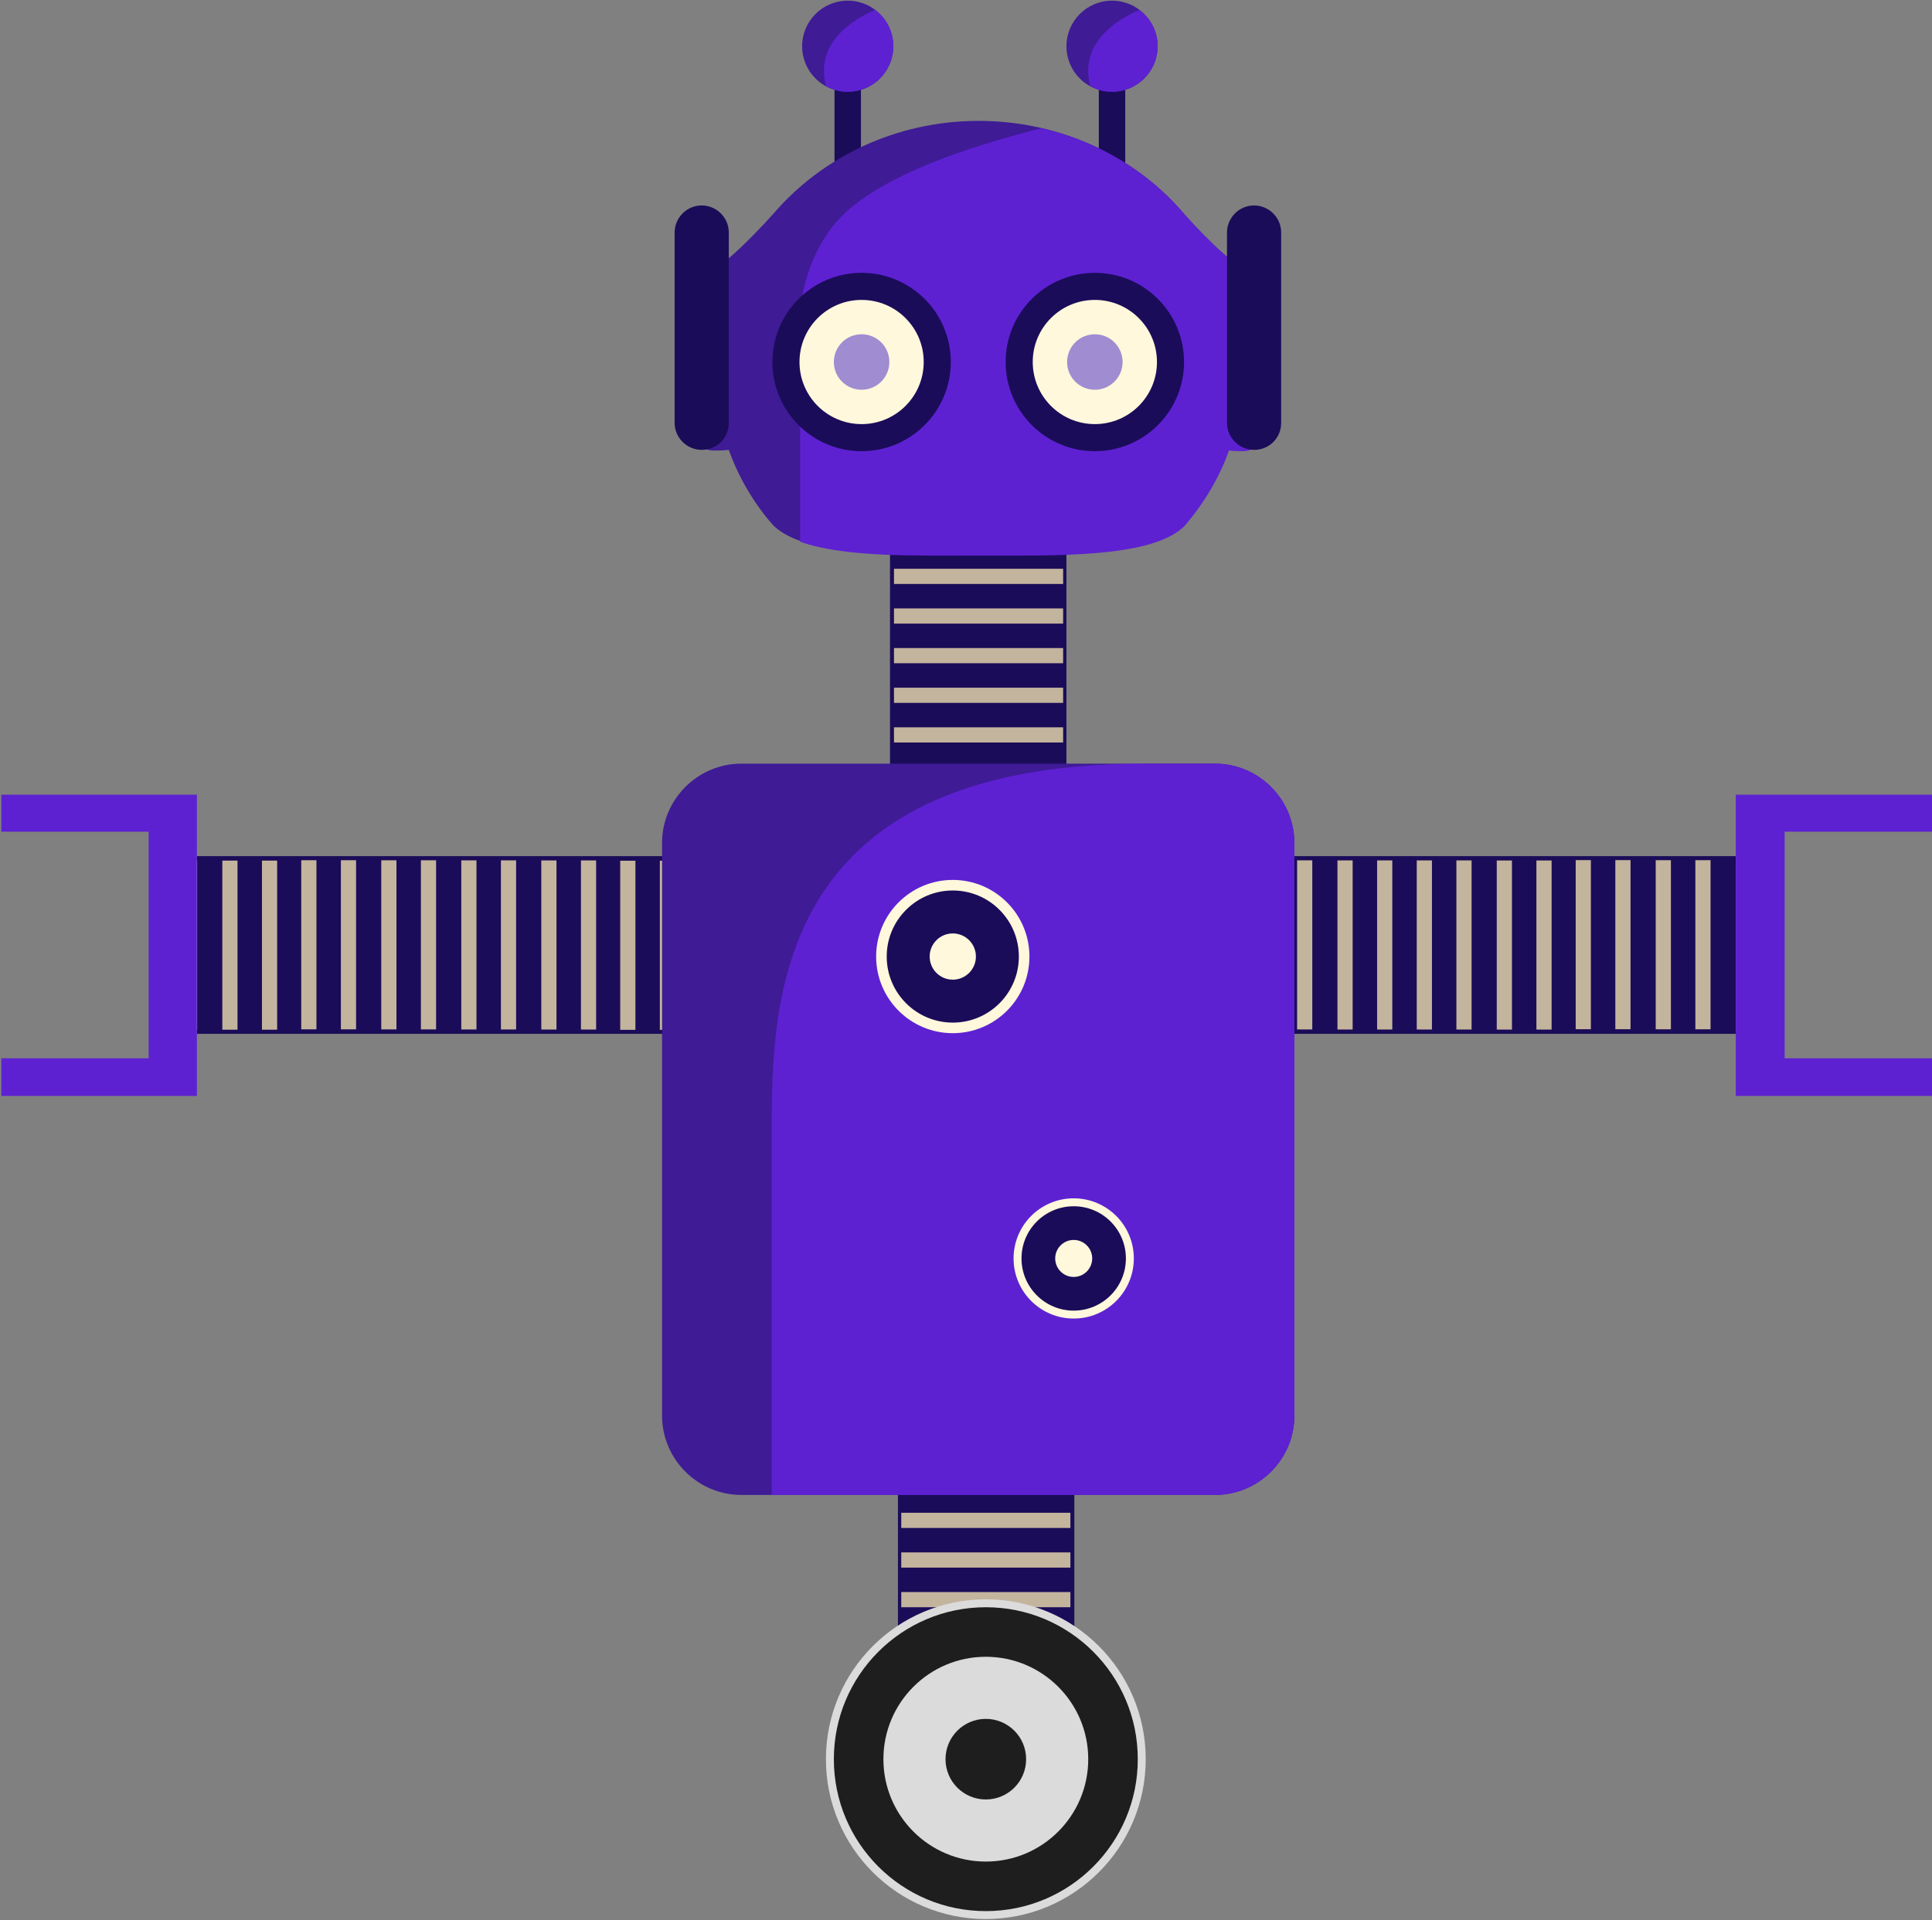 <?xml version="1.0" encoding="utf-8"?>
<!-- Generator: Adobe Illustrator 22.1.0, SVG Export Plug-In . SVG Version: 6.00 Build 0)  -->
<svg version="1.1" xmlns="http://www.w3.org/2000/svg" xmlns:xlink="http://www.w3.org/1999/xlink" x="0px" y="0px"
	 viewBox="0 0 292.4 290.7" style="enable-background:new 0 0 292.4 290.7;" xml:space="preserve">
<rect x="0" y="0" width="292.4" height="290.7" fill="#808080" stroke="none"/>
<style type="text/css">
	.st0{display:none;}
	.st1{display:inline;fill:#1B0C59;}
	.st2{display:inline;opacity:0.8;}
	.st3{fill:#EDDEAE;}
	.st4{fill:#1B0C59;}
	.st5{opacity:0.8;}
	.st6{fill:#DBDBDB;}
	.st7{fill:#1E1E1E;}
	.st8{fill:#3F1B96;}
	.st9{fill:#5D21D2;}
	.st10{fill:#FFF8DC;}
	.st11{fill:#A08CD1;}
</style>
<g id="Calque_1" class="st0">
	<g id="arm_2_">
		<rect x="359.8" y="328.2" class="st1" width="26.9" height="386"/>
		<g class="st2">
			<rect x="360.5" y="329.1" class="st3" width="25.6" height="2.3"/>
			<rect x="360.5" y="335.1" class="st3" width="25.6" height="2.3"/>
			<rect x="360.5" y="341.2" class="st3" width="25.6" height="2.3"/>
			<rect x="360.5" y="347.2" class="st3" width="25.6" height="2.3"/>
			<rect x="360.5" y="353.2" class="st3" width="25.6" height="2.3"/>
			<rect x="360.5" y="359.2" class="st3" width="25.6" height="2.3"/>
			<rect x="360.5" y="365.3" class="st3" width="25.6" height="2.3"/>
			<rect x="360.5" y="371.3" class="st3" width="25.6" height="2.3"/>
			<rect x="360.5" y="377.4" class="st3" width="25.6" height="2.3"/>
			<rect x="360.5" y="383.4" class="st3" width="25.6" height="2.3"/>
			<rect x="360.5" y="389.5" class="st3" width="25.6" height="2.3"/>
			<rect x="360.5" y="395.5" class="st3" width="25.6" height="2.3"/>
			<rect x="360.5" y="401.4" class="st3" width="25.6" height="2.3"/>
			<rect x="360.5" y="407.4" class="st3" width="25.6" height="2.3"/>
			<rect x="360.5" y="413.5" class="st3" width="25.6" height="2.3"/>
			<rect x="360.5" y="419.5" class="st3" width="25.6" height="2.3"/>
			<rect x="360.5" y="425.5" class="st3" width="25.6" height="2.3"/>
			<rect x="360.5" y="431.5" class="st3" width="25.6" height="2.3"/>
			<rect x="360.5" y="437.7" class="st3" width="25.6" height="2.3"/>
			<rect x="360.5" y="443.7" class="st3" width="25.6" height="2.3"/>
			<rect x="360.5" y="449.6" class="st3" width="25.6" height="2.3"/>
			<rect x="360.5" y="455.6" class="st3" width="25.6" height="2.3"/>
			<rect x="360.5" y="461.7" class="st3" width="25.6" height="2.3"/>
			<rect x="360.5" y="467.7" class="st3" width="25.6" height="2.3"/>
			<rect x="360.5" y="473.8" class="st3" width="25.6" height="2.3"/>
			<rect x="360.5" y="479.8" class="st3" width="25.6" height="2.3"/>
			<rect x="360.5" y="485.9" class="st3" width="25.6" height="2.3"/>
			<rect x="360.5" y="491.9" class="st3" width="25.6" height="2.3"/>
			<rect x="360.5" y="497.9" class="st3" width="25.6" height="2.3"/>
			<rect x="360.5" y="503.9" class="st3" width="25.6" height="2.3"/>
			<rect x="360.5" y="510" class="st3" width="25.6" height="2.3"/>
			<rect x="360.5" y="516" class="st3" width="25.6" height="2.3"/>
			<rect x="360.5" y="522" class="st3" width="25.6" height="2.3"/>
			<rect x="360.5" y="528" class="st3" width="25.6" height="2.3"/>
			<rect x="360.5" y="534.1" class="st3" width="25.6" height="2.3"/>
			<rect x="360.5" y="540.1" class="st3" width="25.6" height="2.3"/>
			<rect x="360.5" y="546" class="st3" width="25.6" height="2.3"/>
			<rect x="360.5" y="552" class="st3" width="25.6" height="2.3"/>
			<rect x="360.5" y="558.2" class="st3" width="25.6" height="2.3"/>
			<rect x="360.5" y="564.2" class="st3" width="25.6" height="2.3"/>
			<rect x="360.5" y="570.3" class="st3" width="25.6" height="2.3"/>
			<rect x="360.5" y="576.3" class="st3" width="25.6" height="2.3"/>
			<rect x="360.5" y="582.4" class="st3" width="25.6" height="2.3"/>
			<rect x="360.5" y="588.4" class="st3" width="25.6" height="2.3"/>
			<rect x="360.5" y="594.3" class="st3" width="25.6" height="2.3"/>
			<rect x="360.5" y="600.3" class="st3" width="25.6" height="2.3"/>
			<rect x="360.5" y="606.4" class="st3" width="25.6" height="2.3"/>
			<rect x="360.5" y="612.4" class="st3" width="25.6" height="2.3"/>
			<rect x="360.5" y="618.4" class="st3" width="25.6" height="2.3"/>
			<rect x="360.5" y="624.4" class="st3" width="25.6" height="2.3"/>
			<rect x="360.5" y="630.5" class="st3" width="25.6" height="2.3"/>
			<rect x="360.5" y="636.5" class="st3" width="25.6" height="2.3"/>
			<rect x="360.5" y="642.5" class="st3" width="25.6" height="2.3"/>
			<rect x="360.5" y="648.5" class="st3" width="25.6" height="2.3"/>
			<rect x="360.5" y="654.6" class="st3" width="25.6" height="2.3"/>
			<rect x="360.5" y="660.6" class="st3" width="25.6" height="2.3"/>
			<rect x="360.5" y="666.7" class="st3" width="25.6" height="2.3"/>
			<rect x="360.5" y="672.7" class="st3" width="25.6" height="2.3"/>
			<rect x="360.5" y="678.8" class="st3" width="25.6" height="2.3"/>
			<rect x="360.5" y="684.8" class="st3" width="25.6" height="2.3"/>
			<rect x="360.5" y="690.8" class="st3" width="25.6" height="2.3"/>
			<rect x="360.5" y="696.8" class="st3" width="25.6" height="2.3"/>
			<rect x="360.5" y="702.9" class="st3" width="25.6" height="2.3"/>
			<rect x="360.5" y="708.9" class="st3" width="25.6" height="2.3"/>
		</g>
	</g>
</g>
<g id="Calque_2">
	<g id="Leg">
		<rect x="135.9" y="205.4" class="st4" width="26.7" height="48.6"/>
		<g class="st5">
			<rect x="136.4" y="223" class="st3" width="25.6" height="2.3"/>
			<rect x="136.4" y="217" class="st3" width="25.6" height="2.3"/>
			<rect x="136.4" y="229" class="st3" width="25.6" height="2.3"/>
			<rect x="136.4" y="235" class="st3" width="25.6" height="2.3"/>
			<rect x="136.4" y="241" class="st3" width="25.6" height="2.3"/>
			<rect x="136.4" y="247" class="st3" width="25.6" height="2.3"/>
		</g>
	</g>
	<g id="Wheel">
		<circle class="st6" cx="149.2" cy="266.3" r="24.2"/>
		<circle class="st7" cx="149.2" cy="266.3" r="23"/>
		<circle class="st6" cx="149.2" cy="266.3" r="15.5"/>
		<circle class="st7" cx="149.2" cy="266.3" r="6.1"/>
	</g>
	<g id="Antenna">
		<rect x="166.3" y="13.2" class="st4" width="4" height="24.2"/>
		<circle class="st8" cx="168.3" cy="7" r="6.9"/>
		<path class="st9" d="M165,13c1,0.6,2.1,0.9,3.3,0.9c3.8,0,6.9-3.1,6.9-6.9c0-2.3-1.1-4.3-2.8-5.5C167.3,3.8,163.6,7.5,165,13z"/>
	</g>
	<g id="Antenna_1_">
		<rect x="126.3" y="13.2" class="st4" width="4" height="24.2"/>
		<circle class="st8" cx="128.3" cy="7" r="6.9"/>
		<path class="st9" d="M125,13c1,0.6,2.1,0.9,3.3,0.9c3.8,0,6.9-3.1,6.9-6.9c0-2.3-1.1-4.3-2.8-5.5C127.3,3.8,123.6,7.5,125,13z"/>
	</g>
	<g id="Neck">
		<rect x="134.7" y="74.5" class="st4" width="26.7" height="48.6"/>
		<g class="st5">
			<rect x="135.3" y="92.1" class="st3" width="25.6" height="2.3"/>
			<rect x="135.3" y="86.1" class="st3" width="25.6" height="2.3"/>
			<rect x="135.3" y="98.1" class="st3" width="25.6" height="2.3"/>
			<rect x="135.3" y="104.1" class="st3" width="25.6" height="2.3"/>
			<rect x="135.3" y="110.1" class="st3" width="25.6" height="2.3"/>
			<rect x="135.3" y="116.1" class="st3" width="25.6" height="2.3"/>
		</g>
	</g>
	<g id="arm">
		<rect x="29.8" y="129.6" class="st4" width="232.9" height="26.9"/>
		<g class="st5">
			
				<rect x="15.9" y="141.9" transform="matrix(6.123234e-17 -1 1 6.123234e-17 -114.364 171.763)" class="st3" width="25.6" height="2.3"/>
			
				<rect x="22" y="141.9" transform="matrix(6.123234e-17 -1 1 6.123234e-17 -108.254 177.873)" class="st3" width="25.6" height="2.3"/>
			
				<rect x="28" y="141.9" transform="matrix(6.123234e-17 -1 1 6.123234e-17 -102.254 183.873)" class="st3" width="25.6" height="2.3"/>
			
				<rect x="34" y="141.9" transform="matrix(6.123234e-17 -1 1 6.123234e-17 -96.309 189.818)" class="st3" width="25.6" height="2.3"/>
			
				<rect x="40" y="141.9" transform="matrix(6.123234e-17 -1 1 6.123234e-17 -90.309 195.818)" class="st3" width="25.6" height="2.3"/>
			
				<rect x="46.1" y="141.9" transform="matrix(6.123234e-17 -1 1 6.123234e-17 -84.199 201.929)" class="st3" width="25.6" height="2.3"/>
			
				<rect x="52.1" y="141.9" transform="matrix(6.123234e-17 -1 1 6.123234e-17 -78.199 207.929)" class="st3" width="25.6" height="2.3"/>
			
				<rect x="58.2" y="141.9" transform="matrix(6.123234e-17 -1 1 6.123234e-17 -72.088 214.039)" class="st3" width="25.6" height="2.3"/>
			
				<rect x="64.2" y="141.9" transform="matrix(6.123234e-17 -1 1 6.123234e-17 -66.088 220.039)" class="st3" width="25.6" height="2.3"/>
			
				<rect x="70.3" y="141.9" transform="matrix(6.123234e-17 -1 1 6.123234e-17 -59.978 226.149)" class="st3" width="25.6" height="2.3"/>
			
				<rect x="76.3" y="141.9" transform="matrix(6.123234e-17 -1 1 6.123234e-17 -53.978 232.149)" class="st3" width="25.6" height="2.3"/>
			
				<rect x="82.2" y="141.9" transform="matrix(6.123234e-17 -1 1 6.123234e-17 -48.033 238.094)" class="st3" width="25.6" height="2.3"/>
			
				<rect x="88.2" y="141.9" transform="matrix(6.123234e-17 -1 1 6.123234e-17 -42.033 244.094)" class="st3" width="25.6" height="2.3"/>
			
				<rect x="94.4" y="141.9" transform="matrix(6.123234e-17 -1 1 6.123234e-17 -35.923 250.205)" class="st3" width="25.6" height="2.3"/>
			
				<rect x="100.4" y="141.9" transform="matrix(6.123234e-17 -1 1 6.123234e-17 -29.923 256.205)" class="st3" width="25.6" height="2.3"/>
			
				<rect x="106.4" y="141.9" transform="matrix(6.123234e-17 -1 1 6.123234e-17 -23.923 262.205)" class="st3" width="25.6" height="2.3"/>
			
				<rect x="112.4" y="141.9" transform="matrix(6.123234e-17 -1 1 6.123234e-17 -17.923 268.205)" class="st3" width="25.6" height="2.3"/>
			
				<rect x="118.5" y="141.9" transform="matrix(6.123234e-17 -1 1 6.123234e-17 -11.812 274.315)" class="st3" width="25.6" height="2.3"/>
			
				<rect x="124.5" y="141.9" transform="matrix(6.123234e-17 -1 1 6.123234e-17 -5.812 280.315)" class="st3" width="25.6" height="2.3"/>
			
				<rect x="130.4" y="141.9" transform="matrix(6.123234e-17 -1 1 6.123234e-17 0.133 286.26)" class="st3" width="25.6" height="2.3"/>
			
				<rect x="136.4" y="141.9" transform="matrix(6.123234e-17 -1 1 6.123234e-17 6.133 292.26)" class="st3" width="25.6" height="2.3"/>
			
				<rect x="142.5" y="141.9" transform="matrix(6.123234e-17 -1 1 6.123234e-17 12.243 298.37)" class="st3" width="25.6" height="2.3"/>
			
				<rect x="148.5" y="141.9" transform="matrix(6.123234e-17 -1 1 6.123234e-17 18.243 304.37)" class="st3" width="25.6" height="2.3"/>
			
				<rect x="154.6" y="141.9" transform="matrix(6.123234e-17 -1 1 6.123234e-17 24.354 310.481)" class="st3" width="25.6" height="2.3"/>
			
				<rect x="160.6" y="141.9" transform="matrix(6.123234e-17 -1 1 6.123234e-17 30.354 316.481)" class="st3" width="25.6" height="2.3"/>
			
				<rect x="166.7" y="141.9" transform="matrix(6.123234e-17 -1 1 6.123234e-17 36.464 322.591)" class="st3" width="25.6" height="2.3"/>
			
				<rect x="172.7" y="141.9" transform="matrix(6.123234e-17 -1 1 6.123234e-17 42.464 328.591)" class="st3" width="25.6" height="2.3"/>
			
				<rect x="178.7" y="141.9" transform="matrix(6.123234e-17 -1 1 6.123234e-17 48.409 334.536)" class="st3" width="25.6" height="2.3"/>
			
				<rect x="184.7" y="141.9" transform="matrix(6.123234e-17 -1 1 6.123234e-17 54.409 340.536)" class="st3" width="25.6" height="2.3"/>
			
				<rect x="190.8" y="141.9" transform="matrix(6.123234e-17 -1 1 6.123234e-17 60.519 346.646)" class="st3" width="25.6" height="2.3"/>
			
				<rect x="196.8" y="141.9" transform="matrix(6.123234e-17 -1 1 6.123234e-17 66.519 352.646)" class="st3" width="25.6" height="2.3"/>
			
				<rect x="202.8" y="141.9" transform="matrix(6.123234e-17 -1 1 6.123234e-17 72.519 358.646)" class="st3" width="25.6" height="2.3"/>
			
				<rect x="208.8" y="141.9" transform="matrix(6.123234e-17 -1 1 6.123234e-17 78.519 364.646)" class="st3" width="25.6" height="2.3"/>
			
				<rect x="214.9" y="141.9" transform="matrix(6.123234e-17 -1 1 6.123234e-17 84.629 370.757)" class="st3" width="25.6" height="2.3"/>
			
				<rect x="220.9" y="141.9" transform="matrix(6.123234e-17 -1 1 6.123234e-17 90.629 376.757)" class="st3" width="25.6" height="2.3"/>
			
				<rect x="226.9" y="141.9" transform="matrix(6.123234e-17 -1 1 6.123234e-17 96.574 382.702)" class="st3" width="25.6" height="2.3"/>
			
				<rect x="232.9" y="141.9" transform="matrix(6.123234e-17 -1 1 6.123234e-17 102.574 388.702)" class="st3" width="25.6" height="2.3"/>
			
				<rect x="239" y="141.9" transform="matrix(6.123234e-17 -1 1 6.123234e-17 108.685 394.812)" class="st3" width="25.6" height="2.3"/>
			
				<rect x="245" y="141.9" transform="matrix(6.123234e-17 -1 1 6.123234e-17 114.685 400.812)" class="st3" width="25.6" height="2.3"/>
			
				<rect x="251.1" y="141.9" transform="matrix(6.123234e-17 -1 1 6.123234e-17 120.795 406.922)" class="st3" width="25.6" height="2.3"/>
		</g>
		<polygon class="st9" points="0.2,125.9 22.5,125.9 22.5,160.2 0.2,160.2 0.2,165.9 29.8,165.9 29.8,120.3 0.2,120.3 		"/>
		<polygon class="st9" points="292.4,125.9 270.1,125.9 270.1,160.2 292.4,160.2 292.4,165.9 262.7,165.9 262.7,120.3 292.4,120.3 
					"/>
	</g>
	<g id="Body">
		<path class="st8" d="M183.9,226.3h-71.7c-6.6,0-12-5.4-12-12v-86.7c0-6.6,5.4-12,12-12h71.7c6.6,0,12,5.4,12,12v86.7
			C195.9,220.9,190.5,226.3,183.9,226.3z"/>
		<path class="st9" d="M183.9,115.6h-10.7c-57.8,0-56.4,38.1-56.4,57.8c0,11.3,0,33.3,0,52.9h67.1c6.6,0,12-5.4,12-12v-86.7
			C195.9,121,190.5,115.6,183.9,115.6z"/>
		<g id="Button">
			<circle class="st10" cx="144.2" cy="144.8" r="11.6"/>
			<circle class="st4" cx="144.2" cy="144.8" r="10"/>
			<circle class="st10" cx="144.2" cy="144.8" r="3.5"/>
		</g>
	</g>
	<g id="Face">
		<path class="st8" d="M191.2,64.2L191,49.8c0,0,0.9-8.5-1.2-8.5c-2,0-6.9-4.8-10.4-8.7c-7.3-8.7-18.6-14.3-31.3-14.3
			c-12.5,0-23.7,5.5-31,14l0,0c-3.5,3.9-8.7,9.1-10.7,9.1c-2.1,0-1.2,8.5-1.2,8.5L105,64.2c0,0-0.4,4,3.1,4c0.6,0,1.4,0,2.2-0.1
			c1.5,4.2,3.8,8.1,6.7,11.4c4.9,4.9,19.4,4.5,31.1,4.5c11.7,0,26.2,0.4,31.1-4.5c2.9-3.4,5.2-7.2,6.7-11.4c0.9,0.1,1.6,0.1,2.2,0.1
			C191.5,68.2,191.2,64.2,191.2,64.2z"/>
		<path class="st9" d="M191.2,64.2L191,49.8c0,0,0.9-8.5-1.2-8.5c-2,0-6.9-4.8-10.4-8.7c-5.4-6.5-13.1-11.2-21.8-13.2
			c-8.5,2.2-21.2,5.9-28.5,11.8c-7.4,5.8-8,15.8-8,15.8s0,19.6,0,35c6.6,2.4,17.7,2.1,27.1,2.1c11.7,0,26.2,0.4,31.1-4.5
			c2.9-3.4,5.2-7.2,6.7-11.4c0.9,0.1,1.6,0.1,2.2,0.1C191.5,68.2,191.2,64.2,191.2,64.2z"/>
		<path class="st4" d="M106.2,68.1L106.2,68.1c-2.2,0-4.1-1.8-4.1-4.1V35.2c0-2.2,1.8-4.1,4.1-4.1h0c2.2,0,4.1,1.8,4.1,4.1V64
			C110.3,66.3,108.5,68.1,106.2,68.1z"/>
		<path class="st4" d="M189.8,68.1L189.8,68.1c-2.2,0-4.1-1.8-4.1-4.1V35.2c0-2.2,1.8-4.1,4.1-4.1h0c2.2,0,4.1,1.8,4.1,4.1V64
			C193.9,66.3,192.1,68.1,189.8,68.1z"/>
		<g id="Eye">
			<circle class="st4" cx="130.4" cy="54.8" r="13.5"/>
			<circle class="st10" cx="130.4" cy="54.8" r="9.4"/>
			<circle class="st11" cx="130.4" cy="54.8" r="4.2"/>
		</g>
		<g id="Eye_1_">
			<circle class="st4" cx="165.7" cy="54.8" r="13.5"/>
			<circle class="st10" cx="165.7" cy="54.8" r="9.4"/>
			<circle class="st11" cx="165.7" cy="54.8" r="4.2"/>
		</g>
	</g>
	<g id="Button_1_">
		<circle class="st10" cx="162.5" cy="190.5" r="9.1"/>
		<circle class="st4" cx="162.5" cy="190.5" r="7.9"/>
		<circle class="st10" cx="162.5" cy="190.5" r="2.8"/>
	</g>
</g>
</svg>
